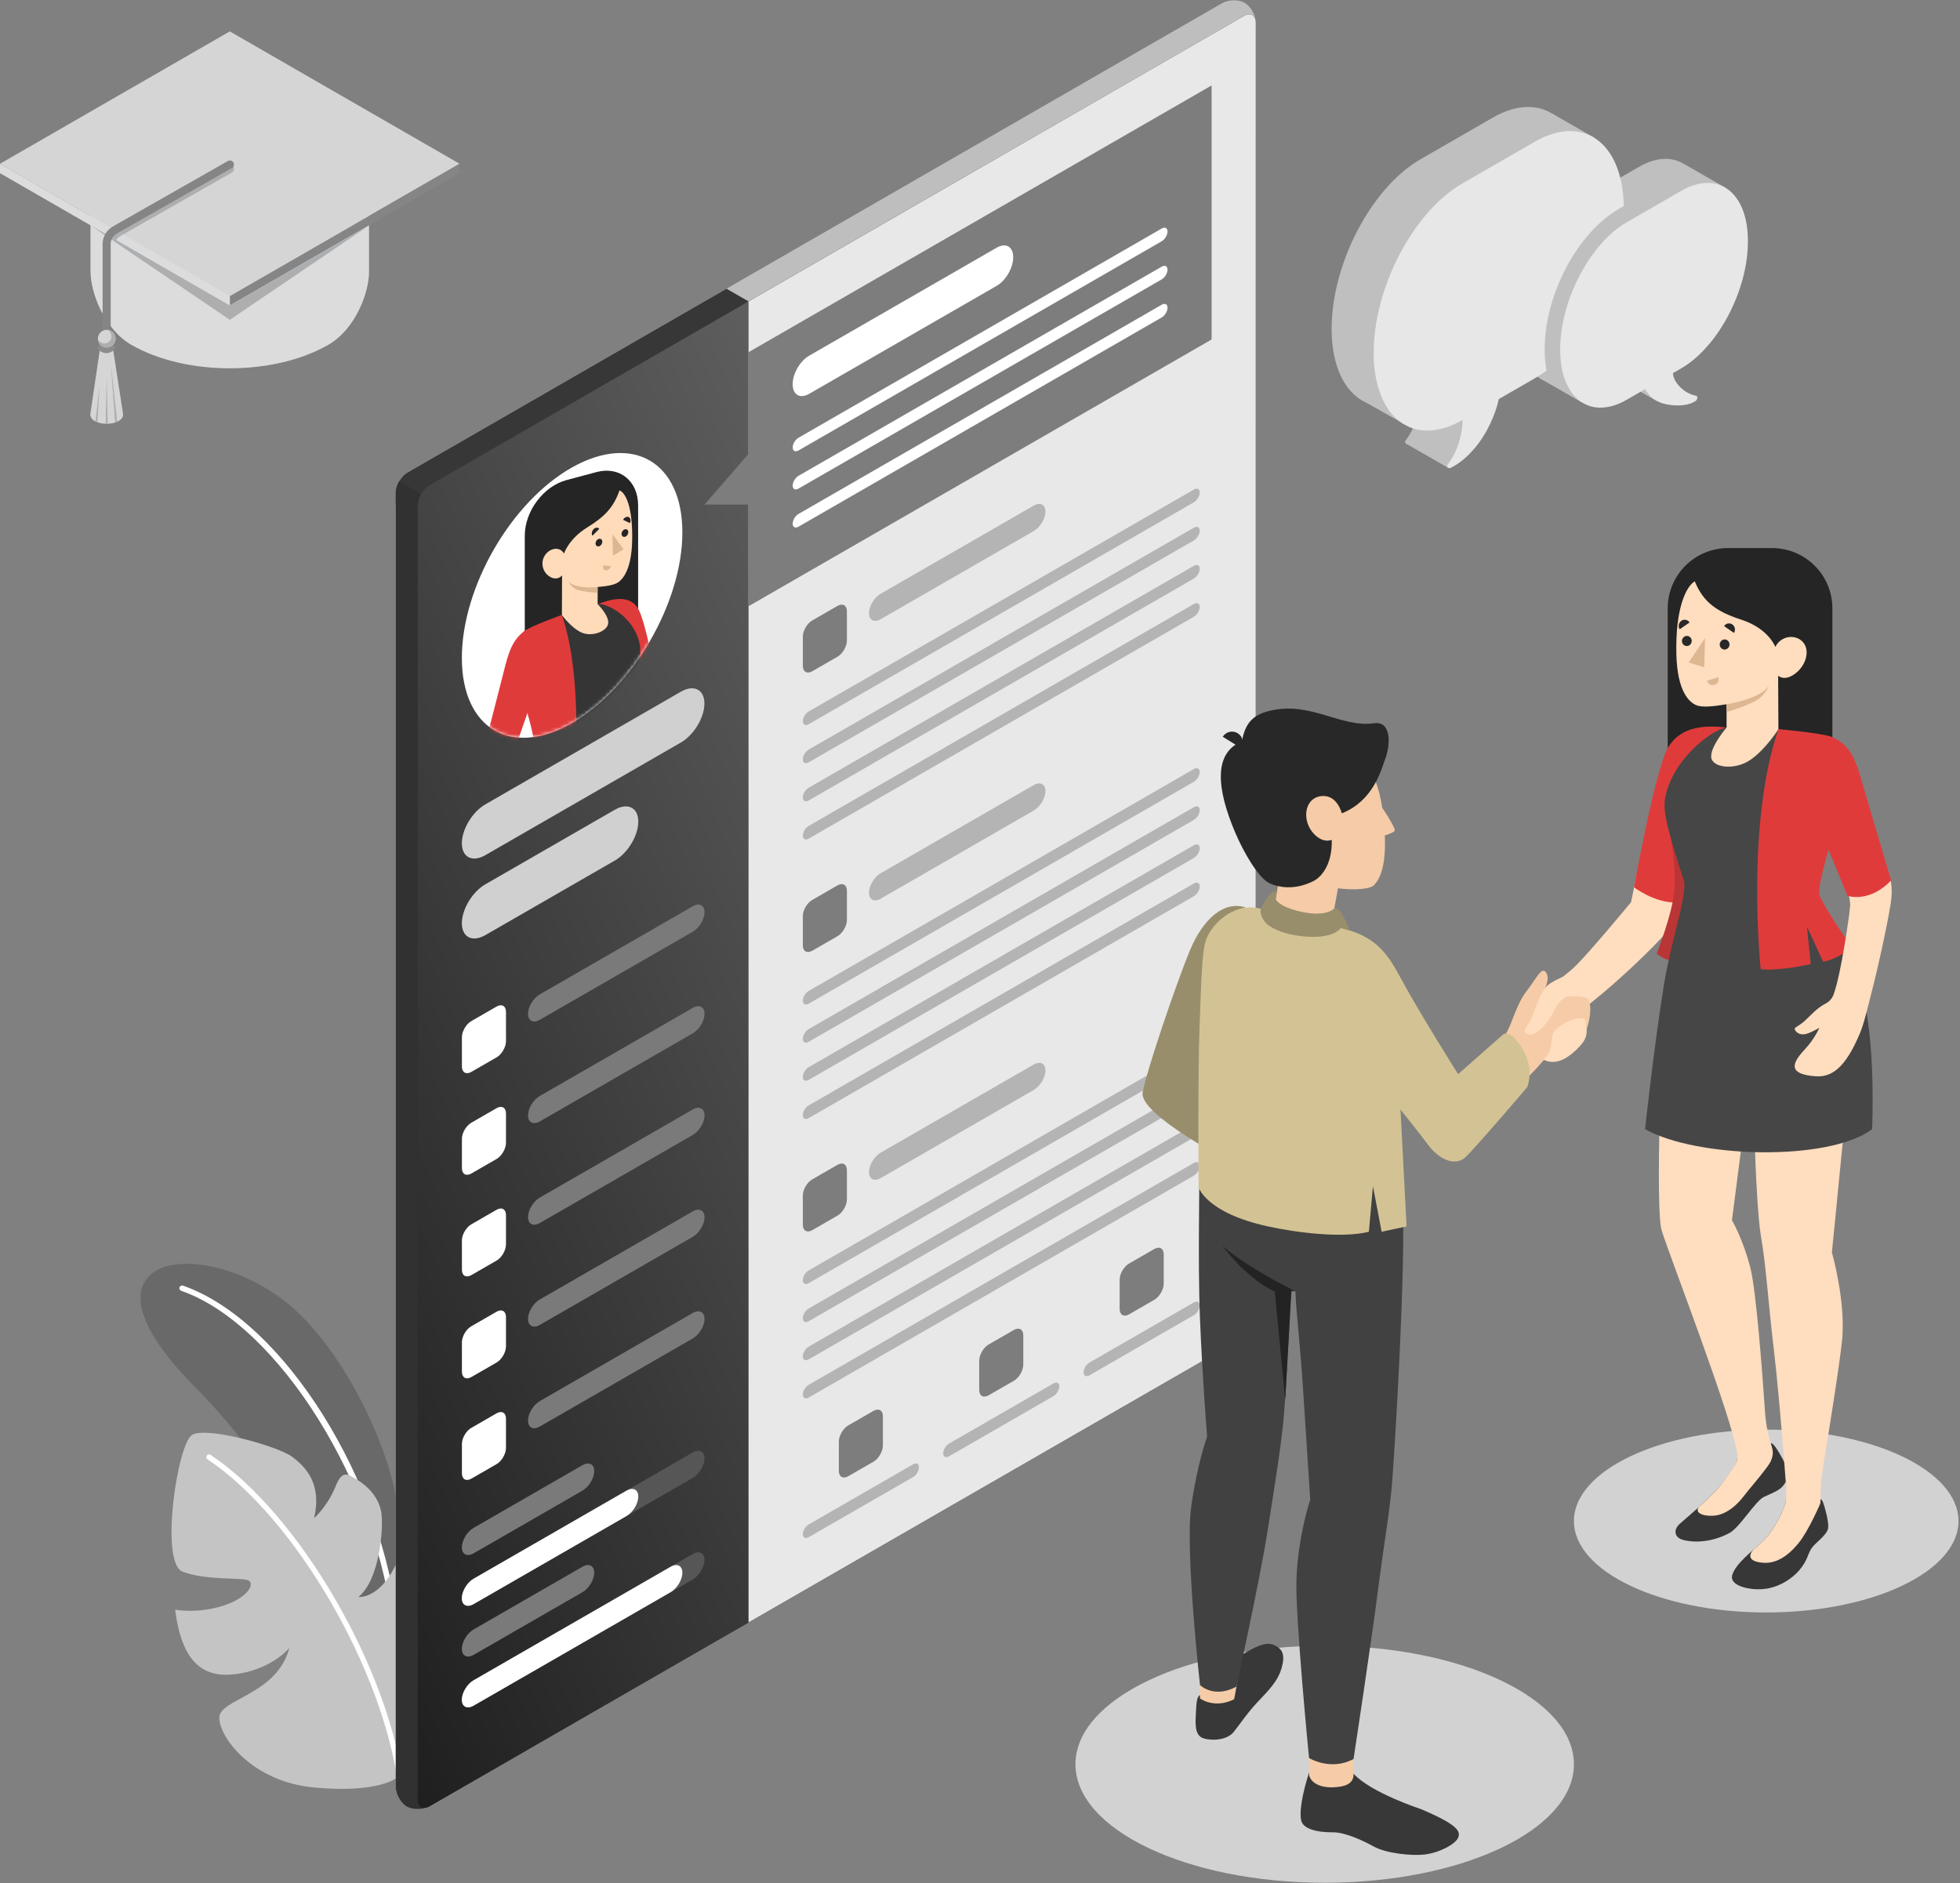 <svg width="562" height="540" viewBox="0 0 562 540" fill="none" xmlns="http://www.w3.org/2000/svg">
<rect x="0" y="0" width="562" height="540" fill="#808080" stroke="none"/>
<path d="M474.631 114.758L462.583 107.846L469.214 106.448L475.798 111.046L474.631 114.758Z" fill="#BFBFBF"/>
<path d="M453.555 52.91C453.539 34.225 442.114 25.621 428.073 33.713L407.308 45.672C393.252 53.764 381.827 75.571 381.827 94.256C381.827 95.017 381.843 95.778 381.889 96.493C381.889 96.912 381.936 97.269 381.952 97.657C381.967 98.03 382.014 98.387 382.061 98.745C382.107 99.164 382.154 99.583 382.216 99.987C382.543 102.364 383.119 104.507 383.851 106.448C384.178 107.225 384.52 107.955 384.894 108.654C385.065 109.027 385.267 109.384 385.485 109.695C385.547 109.803 385.625 109.912 385.688 110.021C386.046 110.611 386.435 111.186 386.886 111.667C387.135 111.947 387.369 112.242 387.633 112.506L388.427 113.282C388.723 113.5 388.987 113.764 389.268 113.981C389.548 114.199 389.844 114.416 390.155 114.587C390.466 114.758 390.778 114.944 391.089 115.115C392.256 115.768 393.548 116.171 394.902 116.404C395.011 116.404 395.12 116.42 395.214 116.466C395.572 116.498 395.899 116.544 396.257 116.544C396.63 116.591 397.004 116.575 397.393 116.575C398.343 116.591 399.339 116.482 400.366 116.249C400.942 116.125 401.518 116 402.094 115.814V115.845C403.775 115.348 405.503 114.587 407.308 113.546L428.073 101.587C429.443 100.795 430.829 99.863 432.152 98.822C432.136 98.574 432.105 98.341 432.089 98.123C432.074 97.688 432.043 97.378 432.043 97.114C431.996 96.493 431.98 95.856 431.98 95.203C431.98 79.112 441.569 60.428 453.555 52.91Z" fill="#BFBFBF"/>
<path d="M457.073 39.459C457.073 39.459 444.931 32.486 445.009 32.532C445.087 32.579 446.223 40.904 446.223 40.904L455.189 41.96L457.073 39.459Z" fill="#BFBFBF"/>
<path d="M401.331 120.877L390.17 114.572L396.879 111.683L401.331 120.877Z" fill="#BFBFBF"/>
<path d="M407.309 113.515C407.309 116.001 406.608 121.576 403.044 126.314C402.545 126.966 403.308 127.541 403.884 127.261C405.752 126.314 407.916 124.885 410.515 121.918C414.36 117.538 416.819 111.667 417.691 107.536L407.309 113.515Z" fill="#BFBFBF"/>
<path d="M403.184 127.23L415.247 134.157C415.247 134.157 422.018 128.457 422.018 116.917L408.927 116.016C408.927 116.016 408.616 123.533 403.184 127.23Z" fill="#BFBFBF"/>
<path d="M435.312 93.277C435.312 93.852 435.327 94.411 435.358 94.955C435.358 95.265 435.389 95.529 435.405 95.84C435.42 96.12 435.452 96.384 435.483 96.648C435.514 96.958 435.545 97.269 435.592 97.58C435.794 99.055 436.121 100.422 436.557 101.633C436.619 101.882 436.712 102.099 436.806 102.332C436.915 102.643 437.039 102.954 437.195 103.233C437.335 103.528 437.46 103.808 437.615 104.072C437.755 104.352 437.895 104.616 438.067 104.849C438.113 104.957 438.16 105.035 438.222 105.097C438.503 105.532 438.798 105.936 439.125 106.324C439.312 106.557 439.499 106.759 439.686 106.945L440.277 107.536C440.479 107.737 440.697 107.893 440.915 108.064C441.133 108.235 441.351 108.39 441.585 108.514C441.818 108.638 442.036 108.794 442.285 108.902C442.519 109.027 442.752 109.135 443.001 109.244C443.25 109.337 443.499 109.446 443.748 109.524C443.764 109.539 443.764 109.539 443.764 109.539C444.215 109.679 444.682 109.788 445.149 109.865C445.227 109.881 445.305 109.896 445.383 109.912C445.632 109.943 445.896 109.974 446.161 109.974C446.426 110.021 446.706 110.005 447.001 109.99C447.64 110.005 448.293 109.927 448.994 109.788C449.492 109.726 450.006 109.586 450.519 109.43C451.78 109.058 453.103 108.483 454.426 107.706L470.008 98.729C471.362 97.952 472.654 97.036 473.915 95.949V95.933C474.351 95.576 474.787 95.172 475.207 94.768C475.97 94.07 476.717 93.277 477.433 92.439C477.713 92.128 477.993 91.802 478.289 91.445C478.554 91.134 478.803 90.808 479.067 90.482C479.13 90.373 479.223 90.264 479.301 90.171C480.313 88.835 481.278 87.422 482.165 85.915C482.398 85.511 482.632 85.123 482.865 84.719C483.099 84.316 483.317 83.912 483.535 83.492C483.753 83.073 483.955 82.653 484.173 82.25L484.764 80.976C484.967 80.557 485.153 80.106 485.325 79.703C485.652 78.957 485.963 78.18 486.228 77.435C486.274 77.295 486.321 77.155 486.383 77.016C486.554 76.581 486.695 76.146 486.835 75.711C487.115 74.857 487.364 74.033 487.613 73.164C488.158 71.082 488.594 68.97 488.843 66.904C488.889 66.547 488.92 66.19 488.952 65.848C488.983 65.537 489.014 65.227 489.029 64.932C489.045 64.606 489.076 64.31 489.076 64C489.107 63.425 489.123 62.835 489.123 62.26C489.123 48.235 480.546 41.758 469.992 47.831L454.411 56.809C443.888 62.866 435.312 79.237 435.312 93.277Z" fill="#BFBFBF"/>
<path d="M494.711 53.811L482.741 46.946L478.227 50.114L492.189 58.548L494.711 53.811Z" fill="#BFBFBF"/>
<path d="M453.617 115.426L441.584 108.514L451.017 105.703L453.617 115.426Z" fill="#BFBFBF"/>
<path d="M467.657 100.111C467.657 102.596 470.77 105.982 474.319 106.619C474.818 106.712 474.677 107.769 474.117 108.126C472.249 109.322 469.743 109.57 467.159 109.275C463.003 108.825 460.917 106.992 459.688 104.693L467.657 100.111Z" fill="#ABD5FD"/>
<path d="M440.121 40.624L419.341 52.584C405.285 60.676 393.875 82.483 393.875 101.168C393.875 101.944 393.891 102.69 393.937 103.404C393.937 103.823 393.984 104.181 394 104.569C394.031 104.942 394.077 105.299 394.124 105.656C394.171 106.076 394.217 106.495 394.28 106.899C394.622 109.275 395.198 111.419 395.93 113.345C396.257 114.137 396.599 114.851 396.973 115.55C397.144 115.923 397.346 116.28 397.564 116.591C397.642 116.715 397.704 116.808 397.766 116.917C398.124 117.507 398.514 118.066 398.949 118.563C399.199 118.827 399.432 119.138 399.712 119.386L400.522 120.179C400.802 120.38 401.066 120.66 401.347 120.877C401.642 121.079 401.923 121.312 402.234 121.483C402.545 121.639 402.857 121.825 403.168 121.996C404.335 122.648 405.612 123.067 406.966 123.285C407.09 123.269 407.184 123.3 407.277 123.347C407.635 123.378 407.978 123.425 408.32 123.425C408.709 123.471 409.083 123.456 409.456 123.456C410.422 123.456 411.418 123.347 412.43 123.13C413.005 122.99 413.581 122.881 414.173 122.679V122.71C415.854 122.229 417.582 121.452 419.372 120.427C419.372 122.912 418.671 128.488 415.107 133.225C414.609 133.878 415.372 134.452 415.947 134.173C417.815 133.225 419.979 131.796 422.578 128.83C426.423 124.45 428.883 118.579 429.754 114.447L428.26 115.302L440.137 108.452C441.242 107.815 442.363 107.085 443.452 106.278C443.359 105.874 443.297 105.47 443.25 105.082C443.203 104.818 443.157 104.429 443.125 104.025C443.079 103.73 443.032 103.373 443.016 102.985L443.001 102.798C442.97 102.534 442.954 102.286 442.954 102.006C442.923 101.432 442.908 100.81 442.908 100.189C442.908 84.471 452.278 66.749 464.264 59.868L465.587 59.092C465.276 40.904 453.975 32.641 440.121 40.624Z" fill="#E7E7E7"/>
<path d="M482.071 54.727L466.49 63.705C455.936 69.778 447.359 86.148 447.359 100.174C447.359 100.748 447.375 101.307 447.406 101.851C447.406 102.162 447.437 102.426 447.453 102.736C447.468 103.016 447.499 103.28 447.531 103.544C447.562 103.855 447.593 104.165 447.64 104.476C447.842 105.951 448.169 107.318 448.605 108.53C448.667 108.778 448.76 108.996 448.854 109.229C448.963 109.539 449.087 109.85 449.243 110.129C449.383 110.425 449.507 110.704 449.663 110.968C449.803 111.248 449.943 111.512 450.115 111.745C450.161 111.854 450.208 111.931 450.27 111.993C450.55 112.428 450.846 112.832 451.173 113.22C451.36 113.453 451.547 113.655 451.733 113.842L452.325 114.432C452.527 114.634 452.745 114.789 452.963 114.96C453.181 115.131 453.399 115.286 453.632 115.41C453.866 115.535 454.084 115.69 454.333 115.799C454.566 115.923 454.8 116.032 455.049 116.14C455.298 116.234 455.547 116.342 455.796 116.42C455.812 116.435 455.812 116.435 455.812 116.435C456.263 116.575 456.73 116.684 457.197 116.762C457.275 116.777 457.353 116.793 457.43 116.808C457.68 116.839 457.944 116.87 458.209 116.87C458.473 116.917 458.754 116.901 459.065 116.886C459.703 116.901 460.357 116.824 461.057 116.684C461.555 116.622 462.069 116.482 462.583 116.327C463.844 115.954 465.167 115.379 466.49 114.603L471.736 111.574C472.965 113.873 475.051 115.705 479.207 116.156C481.791 116.435 484.297 116.202 486.165 115.006C486.741 114.649 486.866 113.578 486.367 113.5C482.803 112.863 479.705 109.477 479.705 106.992L482.071 105.625C483.425 104.849 484.717 103.917 485.978 102.845V102.83C486.414 102.472 486.85 102.068 487.27 101.665C488.033 100.966 488.78 100.174 489.496 99.335C489.776 99.024 490.057 98.698 490.352 98.341C490.617 98.03 490.866 97.704 491.131 97.378C491.193 97.269 491.286 97.16 491.364 97.067C492.376 95.731 493.341 94.318 494.228 92.811C494.462 92.408 494.695 92.019 494.929 91.615C495.162 91.212 495.38 90.808 495.598 90.388C495.816 89.969 496.018 89.55 496.236 89.146L496.828 87.872C497.03 87.453 497.217 87.003 497.388 86.599C497.715 85.853 498.026 85.077 498.291 84.331C498.338 84.191 498.384 84.052 498.447 83.912C498.618 83.477 498.758 83.042 498.898 82.607C499.178 81.753 499.427 80.93 499.676 80.06C500.221 77.979 500.657 75.866 500.906 73.8C500.953 73.443 500.984 73.086 501.015 72.744C501.046 72.434 501.077 72.123 501.093 71.828C501.108 71.502 501.139 71.207 501.139 70.896C501.171 70.321 501.186 69.731 501.186 69.156C501.202 55.131 492.609 48.654 482.071 54.727Z" fill="#E7E7E7"/>
<path d="M25.948 77.946V47.162H25.964C25.87 41.198 29.762 35.233 37.654 30.683C53.251 21.705 78.53 21.705 94.127 30.683C102.019 35.233 105.91 41.198 105.817 47.162V77.822C105.879 83.755 101.988 94.363 94.127 98.883C78.53 107.86 53.251 107.86 37.654 98.883C29.871 94.394 25.979 83.864 25.964 77.993V77.977C25.948 77.977 25.948 77.962 25.948 77.946Z" fill="#DCDCDC"/>
<path d="M65.89 9L131.781 46.96L65.89 84.92L0 46.96L65.89 9Z" fill="#D5D5D5"/>
<path d="M32.906 65.924L65.361 47.441C65.921 47.131 66.622 47.317 66.949 47.876C67.26 48.435 67.073 49.134 66.513 49.461L35.241 67.26L32.906 65.924Z" fill="#ABD5FD"/>
<path d="M131.781 46.96V49.662L65.89 87.622V84.92L131.781 46.96Z" fill="#858585"/>
<path d="M0 46.96V49.662L65.89 87.622V84.92L0 46.96Z" fill="#DCDCDC"/>
<path d="M31.272 67.695L33.28 68.86C33.576 68.378 33.996 67.959 34.51 67.664L35.21 67.26L32.922 65.94C32.253 66.406 31.692 66.996 31.272 67.695Z" fill="#ABD5FD"/>
<path d="M32.906 65.924L65.361 47.441C65.921 47.131 66.622 47.317 66.949 47.876C67.26 48.435 67.073 49.134 66.513 49.461L35.241 67.26L32.906 65.924Z" fill="#AEAEAE"/>
<path d="M31.272 67.695L33.28 68.86C33.576 68.378 33.996 67.959 34.51 67.664L35.21 67.26L32.922 65.94C32.253 66.406 31.692 66.996 31.272 67.695Z" fill="#AEAEAE"/>
<path d="M105.895 64.588L65.891 91.692L25.995 64.635L65.891 87.622L105.895 64.588Z" fill="#ABD5FD"/>
<path d="M105.895 64.588L65.891 91.692L25.995 64.635L65.891 87.622L105.895 64.588Z" fill="#AEAEAE"/>
<path d="M28.719 99.659C29.482 100.234 31.459 100.265 32.346 99.659L35.303 118.81C35.303 122.429 25.886 122.429 25.886 118.81L28.719 99.659Z" fill="#D5D5D5"/>
<path d="M28.548 110.578L27.956 121.093C27.754 121.016 27.567 120.938 27.38 120.845L28.548 110.578Z" fill="#AEAEAE"/>
<path d="M33 121.171L31.754 104.102L33.607 120.938C33.42 121.031 33.218 121.109 33 121.171Z" fill="#AEAEAE"/>
<path d="M30.883 121.513C30.68 121.513 30.493 121.513 30.291 121.513L30.587 107.953L30.883 121.513Z" fill="#AEAEAE"/>
<path d="M30.493 101.259C31.132 101.259 31.785 101.042 32.408 100.607C32.937 100.25 33.062 99.52 32.704 98.992C32.346 98.463 31.614 98.339 31.085 98.697C30.587 99.038 30.307 98.976 29.98 98.728C29.466 98.339 28.734 98.448 28.361 98.96C27.972 99.473 28.081 100.203 28.594 100.576C29.201 101.026 29.84 101.259 30.493 101.259Z" fill="#8B8B8B"/>
<path d="M30.587 98.277C31.225 98.277 31.739 97.764 31.739 97.128V69.978C31.739 68.736 32.408 67.586 33.482 66.98L66.497 48.187C67.058 47.876 67.245 47.162 66.933 46.603C66.622 46.044 65.906 45.857 65.346 46.168L32.33 64.961C30.525 65.986 29.419 67.912 29.419 69.978V97.128C29.435 97.749 29.949 98.277 30.587 98.277Z" fill="#858585"/>
<path d="M33.14 97.112C33.14 95.714 32.003 94.581 30.602 94.581C29.201 94.581 28.065 95.714 28.065 97.112C28.065 98.51 29.201 99.644 30.602 99.644C31.988 99.659 33.14 98.51 33.14 97.112Z" fill="#D5D5D5"/>
<path d="M28.065 97.252C28.205 97.858 29.466 99.023 30.898 98.215C32.439 97.361 32.143 95.404 30.945 94.612C32.175 94.782 33.14 95.839 33.14 97.112C33.14 98.51 32.003 99.644 30.602 99.644C29.233 99.659 28.143 98.588 28.065 97.252Z" fill="#AEAEAE"/>
<path d="M113.471 428.827C110.296 412.426 98.964 389.05 85.064 376.035C71.692 363.516 51.846 359.152 43.939 364.914C36.031 370.676 41.215 383.179 56.562 398.401C73.872 415.563 107.152 463.184 113.471 490.178V428.827Z" fill="#696969"/>
<path d="M113.471 468.294C113.082 468.294 112.74 467.999 112.693 467.595C108.77 426.265 79.818 379.825 51.955 370.148C51.55 370.008 51.332 369.558 51.472 369.154C51.612 368.75 52.064 368.533 52.469 368.673C81.328 378.691 110.202 424.836 114.25 467.44C114.296 467.859 113.969 468.247 113.549 468.278C113.518 468.278 113.487 468.294 113.471 468.294Z" fill="white"/>
<path d="M113.471 509.981C113.471 509.981 108.086 514.268 90.107 512.591C72.128 510.913 62.882 498.099 62.882 492.601C62.882 487.103 79.382 486.171 82.978 472.534C82.978 472.534 78.573 478.063 69.202 479.818C59.831 481.574 52.36 478.591 50.227 461.6C50.227 461.6 56.562 462.827 63.956 460.466C71.35 458.089 73.109 454.051 71.179 453.181C69.249 452.312 58.96 453.259 52.344 450.681C45.744 448.102 50.865 413.886 55.115 411.447C59.364 408.993 79.911 414.756 83.896 417.831C87.445 420.565 92.426 425.302 90.06 435.32C90.06 435.32 93.781 432.198 96.24 426.187C98.17 421.465 99.571 422.615 102.497 424.385C105.424 426.156 108.63 429.371 109.331 433.72C110.031 438.069 108.895 453.073 102.762 457.95C102.762 457.95 108.646 458.695 113.456 448.786C113.456 448.786 122.842 452.545 124.912 458.649C126.983 464.753 129.442 494.527 113.471 509.981Z" fill="#C4C4C4"/>
<path d="M115.043 513.383C114.654 513.383 114.327 513.088 114.265 512.699C110.156 479.135 84.581 435.118 59.504 418.483C59.146 418.25 59.053 417.769 59.286 417.412C59.52 417.054 60.003 416.961 60.361 417.194C85.749 434.046 111.65 478.591 115.791 512.529C115.837 512.948 115.542 513.336 115.106 513.398C115.106 513.383 115.075 513.383 115.043 513.383Z" fill="white"/>
<path d="M116.631 518.074C114.888 517.064 113.471 514.517 113.471 512.373V141.302C113.471 139.159 114.981 136.549 116.849 135.478L350.368 0.941C352.236 -0.131 355.147 -0.193 356.906 0.816C358.649 1.826 360.066 4.373 360.066 6.517V377.573C360.066 379.716 358.556 382.325 356.688 383.397L123.153 517.934C121.301 519.021 118.375 519.068 116.631 518.074Z" fill="#BEBEBE"/>
<path d="M119.791 148.353L214.634 86.428L208.314 82.793L116.849 135.493C114.981 136.565 113.471 139.174 113.471 141.317V144.719L119.791 148.353Z" fill="#373737"/>
<path d="M151.405 159.272L114.452 137.994C113.845 139.05 113.471 140.23 113.471 141.302V512.358C113.471 514.501 114.888 517.049 116.631 518.058C118.375 519.068 121.301 519.006 123.169 517.934L151.405 501.656V159.272Z" fill="#313131"/>
<path d="M123.169 517.949L356.704 383.413C358.572 382.341 360.082 379.731 360.082 377.588V6.532C360.082 4.389 358.572 3.519 356.704 4.591L123.153 139.112C121.286 140.184 119.776 142.793 119.776 144.936V515.992C119.791 518.151 121.301 519.021 123.169 517.949Z" fill="#282828"/>
<path d="M123.169 517.949L356.704 383.413C358.572 382.341 360.082 379.731 360.082 377.588V6.532C360.082 4.389 358.572 3.519 356.704 4.591L123.153 139.112C121.286 140.184 119.776 142.793 119.776 144.936V515.992C119.791 518.151 121.301 519.021 123.169 517.949Z" fill="url(#paint0_linear)"/>
<path d="M164.045 134.026C146.58 143.857 132.431 168.32 132.431 188.667C132.431 209.014 146.58 217.354 164.045 207.305C181.51 197.24 195.659 172.778 195.659 152.664C195.659 132.55 181.51 124.21 164.045 134.026Z" fill="white"/>
<mask id="mask0" mask-type="alpha" maskUnits="userSpaceOnUse" x="132" y="129" width="64" height="83">
<path d="M164.045 134.026C146.58 143.857 132.431 168.32 132.431 188.667C132.431 209.014 146.58 217.354 164.045 207.305C181.51 197.24 195.659 172.778 195.659 152.664C195.659 132.55 181.51 124.21 164.045 134.026Z" fill="#F5F5F5"/>
</mask>
<g mask="url(#mask0)">
<path d="M179.361 192.743L154.067 199.515C152.074 200.043 150.471 198.754 150.471 196.626V153.634C150.471 146.583 155.81 139.454 162.395 137.683L171.049 135.369C177.634 133.614 182.973 137.885 182.973 144.936V187.929C182.973 190.056 181.354 192.215 179.361 192.743Z" fill="#252525"/>
<path d="M180.592 203.864L177.883 192.138C177.883 192.138 177.914 176.311 175.611 174.851C173.322 173.391 172.7 173.111 172.7 173.111C175.595 172.117 181.697 171.356 183.627 176.917C185.448 182.166 188.172 195.104 189.464 201.488L180.592 203.864Z" fill="#F28F8F"/>
<path d="M180.374 203.926L171.361 173.251C175.362 171.698 180.483 170.409 182.973 174.525C185.215 178.221 188.795 197.574 189.495 201.488L180.374 203.926Z" fill="#E03B3B"/>
<path d="M181.588 203.6L172.715 205.977C173.307 202.855 174.194 200.137 175.19 198.77C178.49 194.312 182.46 193.303 182.46 193.303C182.46 193.303 181.432 198.459 181.588 203.6Z" fill="#2343BA"/>
<path d="M179.673 204.113L154.846 210.745L152.09 202.264C152.09 202.264 159.36 185.288 150.378 180.939C151.53 180.085 161.088 176.342 161.088 176.342L171.377 173.266C173.338 172.738 181.261 176.249 183.269 184.03C183.985 186.795 183.736 189.249 179.704 203.569C179.704 203.74 179.689 203.926 179.673 204.113Z" fill="#353535"/>
<path d="M177.634 140.634C179.346 141.255 181.479 145.309 181.261 155.048C181.09 163.295 178.599 165.998 177.354 166.914C176.109 167.83 173.696 168.125 171.361 168.327V173.251C171.361 173.251 174.599 176.404 174.396 178.718C174.194 181.032 169.727 182.756 166.691 181.359C163.671 179.961 161.119 176.342 161.119 176.342L161.165 165.004C161.165 165.004 159.78 166.805 157.445 165.236C155.515 163.947 154.861 161.089 156.371 159.055C157.881 157.02 160.652 156.725 161.71 158.76C161.71 158.76 163.018 154.551 168.403 151.227C173.276 148.229 175.922 145.558 177.634 140.634Z" fill="#FFDBBA"/>
<path d="M172.7 155.281C172.731 155.871 172.326 156.477 171.781 156.647C171.252 156.818 170.801 156.477 170.77 155.902C170.738 155.312 171.143 154.706 171.688 154.535C172.217 154.364 172.669 154.69 172.7 155.281Z" fill="#252525"/>
<path d="M172.949 162.161L175.19 162.332C175.003 163.062 174.349 163.621 173.727 163.575C173.12 163.528 172.762 162.907 172.949 162.161Z" fill="#DDB692"/>
<path d="M180.607 150L178.661 149.068C179.019 148.369 179.751 148.027 180.28 148.276C180.809 148.54 180.965 149.301 180.607 150Z" fill="#252525"/>
<path d="M169.882 153.634L171.828 151.662C171.47 151.165 170.738 151.196 170.209 151.739C169.68 152.283 169.524 153.122 169.882 153.634Z" fill="#252525"/>
<path d="M180.156 152.547C180.187 153.137 179.782 153.743 179.237 153.914C178.708 154.085 178.257 153.743 178.226 153.168C178.194 152.578 178.599 151.972 179.144 151.801C179.673 151.615 180.125 151.957 180.156 152.547Z" fill="#252525"/>
<path d="M175.595 153.168L175.751 159.334L178.817 157.502L175.595 153.168Z" fill="#DDB692"/>
<path d="M171.346 168.327C168.886 168.638 163.796 168.436 163.018 166.51C163.018 166.51 163.282 167.784 164.792 168.778C166.302 169.756 171.346 169.974 171.346 169.974V168.327Z" fill="#DDB692"/>
<path d="M154.924 210.729L153.881 207.033L156.62 210.279L154.924 210.729Z" fill="#FFC000"/>
<path d="M152.884 211.273C152.308 207.825 150.394 201.286 148.323 195.648C145.708 188.488 148.635 182.306 150.378 180.939C152.137 179.572 161.087 176.342 161.087 176.342C164.325 185.552 165.212 197.853 165.29 207.949L153 212L152.884 211.273Z" fill="#E03B3B"/>
<path d="M148.464 212.453L139.575 214.83C139.124 214.504 138.875 214.255 138.875 214.255C138.875 214.255 143.078 198.071 144.416 192.697C145.755 187.323 146.782 183.626 150.394 180.939C156.885 185.148 153.88 196.844 153.88 196.844L148.464 212.453Z" fill="#E03B3B"/>
</g>
<path d="M139.171 230.657L195.239 198.35C198.959 196.207 201.979 197.729 201.979 201.752C201.979 205.775 198.959 210.776 195.239 212.919L139.171 245.226C135.45 247.369 132.431 245.847 132.431 241.824C132.431 237.801 135.45 232.8 139.171 230.657Z" fill="#D0D0D0"/>
<path d="M139.171 253.582L176.28 232.21C180 230.066 183.02 231.589 183.02 235.611C183.02 239.634 180 244.635 176.28 246.779L139.171 268.151C135.45 270.294 132.431 268.772 132.431 264.749C132.431 260.726 135.45 255.725 139.171 253.582Z" fill="#D0D0D0"/>
<path d="M135.139 292.815L142.393 288.637C143.887 287.783 145.086 288.482 145.086 290.19V298.546C145.086 300.255 143.872 302.352 142.393 303.206L135.139 307.384C133.645 308.238 132.446 307.539 132.446 305.831V297.475C132.431 295.766 133.645 293.669 135.139 292.815Z" fill="white"/>
<path d="M154.783 285.142L198.632 259.888C200.5 258.816 202.01 259.577 202.01 261.596C202.01 263.615 200.5 266.1 198.632 267.188L154.783 292.442C152.915 293.514 151.406 292.753 151.406 290.734C151.406 288.715 152.915 286.214 154.783 285.142Z" fill="#7A7A7A"/>
<path d="M135.139 321.953L142.393 317.775C143.887 316.921 145.086 317.62 145.086 319.328V327.684C145.086 329.393 143.872 331.489 142.393 332.344L135.139 336.522C133.645 337.376 132.446 336.677 132.446 334.969V326.612C132.431 324.904 133.645 322.823 135.139 321.953Z" fill="white"/>
<path d="M154.783 314.28L198.632 289.025C200.5 287.954 202.01 288.715 202.01 290.734C202.01 292.753 200.5 295.238 198.632 296.325L154.783 321.58C152.915 322.652 151.406 321.891 151.406 319.872C151.406 317.853 152.915 315.352 154.783 314.28Z" fill="#7A7A7A"/>
<path d="M135.139 351.091L142.393 346.913C143.887 346.058 145.086 346.757 145.086 348.466V356.822C145.086 358.53 143.872 360.627 142.393 361.481L135.139 365.66C133.645 366.514 132.446 365.815 132.446 364.106V355.75C132.431 354.042 133.645 351.96 135.139 351.091Z" fill="white"/>
<path d="M154.783 343.418L198.632 318.163C200.5 317.091 202.01 317.853 202.01 319.872C202.01 321.891 200.5 324.376 198.632 325.463L154.783 350.718C152.915 351.79 151.406 351.029 151.406 349.009C151.406 346.99 152.915 344.49 154.783 343.418Z" fill="#7A7A7A"/>
<path d="M135.139 380.322L142.393 376.144C143.887 375.289 145.086 375.988 145.086 377.697V386.053C145.086 387.762 143.872 389.858 142.393 390.713L135.139 394.891C133.645 395.745 132.446 395.046 132.446 393.337V384.981C132.431 383.257 133.645 381.176 135.139 380.322Z" fill="white"/>
<path d="M154.783 372.633L198.632 347.379C200.5 346.307 202.01 347.068 202.01 349.087C202.01 351.106 200.5 353.591 198.632 354.679L154.783 379.933C152.915 381.005 151.406 380.244 151.406 378.225C151.406 376.206 152.915 373.705 154.783 372.633Z" fill="#7A7A7A"/>
<path d="M135.139 409.459L142.393 405.281C143.887 404.427 145.086 405.126 145.086 406.835V415.191C145.086 416.899 143.872 418.996 142.393 419.85L135.139 424.028C133.645 424.883 132.446 424.184 132.446 422.475V414.119C132.431 412.395 133.645 410.314 135.139 409.459Z" fill="white"/>
<path d="M154.783 401.771L198.632 376.516C200.5 375.445 202.01 376.206 202.01 378.225C202.01 380.244 200.5 382.729 198.632 383.816L154.783 409.071C152.915 410.143 151.406 409.382 151.406 407.363C151.406 405.343 152.915 402.843 154.783 401.771Z" fill="#7A7A7A"/>
<path d="M135.808 438.131L167.002 420.161C168.87 419.089 170.38 419.85 170.38 421.869C170.38 423.888 168.87 426.374 167.002 427.461L135.808 445.431C133.941 446.503 132.431 445.742 132.431 443.723C132.431 441.704 133.941 439.203 135.808 438.131Z" fill="#7A7A7A"/>
<path d="M135.808 452.7L198.617 416.511C200.485 415.439 201.995 416.2 201.995 418.219C201.995 420.238 200.485 422.724 198.617 423.811L135.808 460C133.941 461.072 132.431 460.311 132.431 458.292C132.431 456.272 133.941 453.772 135.808 452.7Z" fill="#565656"/>
<path d="M135.808 452.7L179.657 427.445C181.525 426.374 183.02 427.135 183.02 429.154C183.02 431.173 181.51 433.674 179.642 434.745L135.793 460C133.925 461.072 132.415 460.311 132.415 458.292C132.431 456.272 133.94 453.772 135.808 452.7Z" fill="white"/>
<path d="M135.808 467.253L167.002 449.283C168.87 448.211 170.38 448.972 170.38 450.992C170.38 453.011 168.87 455.496 167.002 456.583L135.808 474.553C133.941 475.625 132.431 474.864 132.431 472.845C132.431 470.826 133.941 468.325 135.808 467.253Z" fill="#7A7A7A"/>
<path d="M135.808 481.822L198.617 445.633C200.485 444.561 201.995 445.323 201.995 447.342C201.995 449.361 200.485 451.846 198.617 452.933L135.808 489.122C133.941 490.194 132.431 489.433 132.431 487.414C132.431 485.395 133.941 482.894 135.808 481.822Z" fill="#565656"/>
<path d="M135.808 481.822L192.297 449.283C194.165 448.211 195.659 448.972 195.659 450.992C195.659 453.011 194.149 455.511 192.281 456.583L135.793 489.122C133.925 490.194 132.415 489.433 132.415 487.414C132.431 485.395 133.94 482.894 135.808 481.822Z" fill="white"/>
<path d="M356.688 4.591L214.634 86.428V465.25L356.688 383.413C358.556 382.341 360.05 379.731 360.05 377.588V6.532C360.066 4.389 358.556 3.519 356.688 4.591Z" fill="#E8E8E8"/>
<path d="M214.634 100.997V130.135L201.995 144.703H214.634V173.841L347.411 97.347V24.502L214.634 100.997Z" fill="#7D7D7D"/>
<path d="M232.006 102.006L285.801 71.02C288.401 69.514 290.518 70.741 290.518 73.738V73.8C290.518 76.798 288.401 80.448 285.801 81.955L232.006 112.941C229.406 114.447 227.289 113.22 227.289 110.223V110.161C227.274 107.163 229.391 103.513 232.006 102.006Z" fill="white"/>
<path d="M228.97 125.522L333.09 65.537C334.024 64.994 334.771 65.382 334.771 66.392C334.771 67.401 334.024 68.644 333.09 69.188L228.97 129.172C228.036 129.715 227.289 129.327 227.289 128.317C227.289 127.308 228.036 126.05 228.97 125.522Z" fill="white"/>
<path d="M228.97 136.44L333.09 76.472C334.024 75.928 334.771 76.317 334.771 77.326C334.771 78.336 334.024 79.578 333.09 80.122L228.97 140.106C228.036 140.65 227.289 140.261 227.289 139.252C227.289 138.242 228.036 136.984 228.97 136.44Z" fill="white"/>
<path d="M228.97 147.375L333.09 87.391C334.024 86.847 334.771 87.236 334.771 88.245C334.771 89.255 334.024 90.497 333.09 91.041L228.97 151.025C228.036 151.569 227.289 151.18 227.289 150.171C227.289 149.161 228.036 147.919 228.97 147.375Z" fill="white"/>
<path d="M232.893 177.926L240.146 173.748C241.641 172.894 242.839 173.593 242.839 175.301V183.657C242.839 185.366 241.625 187.463 240.146 188.317L232.893 192.495C231.398 193.349 230.2 192.65 230.2 190.942V182.586C230.184 180.877 231.398 178.796 232.893 177.926Z" fill="#7D7D7D"/>
<path d="M252.537 170.253L296.386 144.999C298.254 143.927 299.764 144.688 299.764 146.707C299.764 148.726 298.254 151.211 296.386 152.298L252.537 177.553C250.669 178.625 249.175 177.864 249.175 175.845C249.159 173.826 250.669 171.325 252.537 170.253Z" fill="#B4B4B4"/>
<path d="M231.881 204.02L342.321 140.386C343.255 139.842 344.002 140.23 344.002 141.24C344.002 142.249 343.255 143.492 342.321 144.036L231.881 207.67C230.947 208.213 230.2 207.825 230.2 206.815C230.2 205.806 230.947 204.563 231.881 204.02Z" fill="#B4B4B4"/>
<path d="M231.881 214.954L342.321 151.32C343.255 150.776 344.002 151.165 344.002 152.174C344.002 153.184 343.255 154.426 342.321 154.97L231.881 218.604C230.947 219.148 230.2 218.759 230.2 217.75C230.184 216.74 230.947 215.482 231.881 214.954Z" fill="#B4B4B4"/>
<path d="M231.881 225.888L342.321 162.254C343.255 161.711 344.002 162.099 344.002 163.109C344.002 164.118 343.255 165.361 342.321 165.904L231.881 229.538C230.947 230.082 230.2 229.694 230.2 228.684C230.184 227.675 230.947 226.417 231.881 225.888Z" fill="#B4B4B4"/>
<path d="M231.881 236.838L342.321 173.204C343.255 172.661 344.002 173.049 344.002 174.059C344.002 175.068 343.255 176.311 342.321 176.854L231.881 240.488C230.947 241.032 230.2 240.644 230.2 239.634C230.184 238.625 230.947 237.382 231.881 236.838Z" fill="#B4B4B4"/>
<path d="M232.893 258.07L240.146 253.892C241.641 253.038 242.839 253.737 242.839 255.446V263.802C242.839 265.51 241.625 267.607 240.146 268.461L232.893 272.639C231.398 273.494 230.2 272.795 230.2 271.086V262.73C230.184 261.006 231.398 258.925 232.893 258.07Z" fill="#7D7D7D"/>
<path d="M252.537 250.398L296.386 225.143C298.254 224.071 299.764 224.832 299.764 226.851C299.764 228.871 298.254 231.356 296.386 232.443L252.537 257.698C250.669 258.769 249.175 258.008 249.175 255.989C249.159 253.97 250.669 251.469 252.537 250.398Z" fill="#B4B4B4"/>
<path d="M231.881 284.164L342.321 220.53C343.255 219.986 344.002 220.375 344.002 221.384C344.002 222.394 343.255 223.636 342.321 224.18L231.881 287.814C230.947 288.358 230.2 287.969 230.2 286.96C230.2 285.95 230.947 284.708 231.881 284.164Z" fill="#B4B4B4"/>
<path d="M231.881 295.098L342.321 231.464C343.255 230.921 344.002 231.309 344.002 232.319C344.002 233.328 343.255 234.571 342.321 235.114L231.881 298.748C230.947 299.292 230.2 298.904 230.2 297.894C230.2 296.885 230.947 295.626 231.881 295.098Z" fill="#B4B4B4"/>
<path d="M231.881 306.017L342.321 242.383C343.255 241.84 344.002 242.228 344.002 243.238C344.002 244.247 343.255 245.49 342.321 246.033L231.881 309.667C230.947 310.211 230.2 309.823 230.2 308.813C230.2 307.804 230.947 306.561 231.881 306.017Z" fill="#B4B4B4"/>
<path d="M231.881 316.983L342.321 253.349C343.255 252.805 344.002 253.193 344.002 254.203C344.002 255.213 343.255 256.455 342.321 256.999L231.881 320.633C230.947 321.176 230.2 320.788 230.2 319.778C230.184 318.769 230.947 317.511 231.881 316.983Z" fill="#B4B4B4"/>
<path d="M232.893 338.199L240.146 334.021C241.641 333.167 242.839 333.866 242.839 335.574V343.93C242.839 345.639 241.625 347.736 240.146 348.59L232.893 352.768C231.398 353.622 230.2 352.923 230.2 351.215V342.859C230.184 341.15 231.398 339.069 232.893 338.199Z" fill="#7D7D7D"/>
<path d="M252.537 330.526L296.386 305.272C298.254 304.2 299.764 304.961 299.764 306.98C299.764 308.999 298.254 311.484 296.386 312.572L252.537 337.826C250.669 338.898 249.175 338.137 249.175 336.118C249.175 334.099 250.669 331.598 252.537 330.526Z" fill="#B4B4B4"/>
<path d="M231.881 364.308L342.321 300.674C343.255 300.131 344.002 300.519 344.002 301.529C344.002 302.538 343.255 303.781 342.321 304.324L231.881 367.958C230.947 368.502 230.2 368.114 230.2 367.104C230.2 366.095 230.947 364.836 231.881 364.308Z" fill="#B4B4B4"/>
<path d="M231.881 375.227L342.321 311.593C343.255 311.05 344.002 311.438 344.002 312.447C344.002 313.457 343.255 314.7 342.321 315.243L231.881 378.877C230.947 379.421 230.2 379.032 230.2 378.023C230.2 377.013 230.947 375.771 231.881 375.227Z" fill="#B4B4B4"/>
<path d="M231.881 386.162L342.321 322.528C343.255 321.984 344.002 322.372 344.002 323.382C344.002 324.391 343.255 325.634 342.321 326.178L231.881 389.812C230.947 390.355 230.2 389.967 230.2 388.957C230.2 387.948 230.947 386.69 231.881 386.162Z" fill="#B4B4B4"/>
<path d="M231.881 397.111L342.321 333.477C343.255 332.934 344.002 333.322 344.002 334.332C344.002 335.341 343.255 336.584 342.321 337.127L231.881 400.761C230.947 401.305 230.2 400.917 230.2 399.907C230.184 398.898 230.947 397.655 231.881 397.111Z" fill="#B4B4B4"/>
<path d="M243.213 408.76L250.467 404.582C251.961 403.728 253.16 404.427 253.16 406.136V414.492C253.16 416.2 251.945 418.297 250.467 419.151L243.213 423.329C241.719 424.184 240.52 423.485 240.52 421.776V413.42C240.52 411.711 241.734 409.615 243.213 408.76Z" fill="#7D7D7D"/>
<path d="M231.881 437.153L261.814 419.912C262.748 419.369 263.495 419.757 263.495 420.767C263.495 421.776 262.748 423.019 261.814 423.562L231.881 440.803C230.947 441.346 230.2 440.958 230.2 439.948C230.184 438.939 230.947 437.681 231.881 437.153Z" fill="#B4B4B4"/>
<path d="M283.466 385.556L290.72 381.378C292.214 380.524 293.413 381.222 293.413 382.931V391.287C293.413 392.996 292.199 395.092 290.72 395.947L283.466 400.125C281.972 400.979 280.773 400.28 280.773 398.571V390.215C280.773 388.491 281.988 386.41 283.466 385.556Z" fill="#7D7D7D"/>
<path d="M272.134 413.948L302.067 396.708C303.001 396.164 303.749 396.552 303.749 397.562C303.749 398.572 303.001 399.814 302.067 400.358L272.134 417.598C271.2 418.142 270.453 417.753 270.453 416.744C270.453 415.734 271.2 414.476 272.134 413.948Z" fill="#B4B4B4"/>
<path d="M323.735 362.336L330.989 358.158C332.483 357.303 333.682 358.002 333.682 359.711V368.067C333.682 369.775 332.468 371.872 330.989 372.726L323.735 376.905C322.241 377.759 321.042 377.06 321.042 375.351V366.995C321.027 365.287 322.241 363.206 323.735 362.336Z" fill="#7D7D7D"/>
<path d="M312.388 390.728L342.321 373.488C343.255 372.944 344.002 373.332 344.002 374.342C344.002 375.351 343.255 376.594 342.321 377.138L312.388 394.378C311.454 394.922 310.707 394.533 310.707 393.524C310.707 392.514 311.454 391.272 312.388 390.728Z" fill="#B4B4B4"/>
<path d="M379.834 539.896C419.302 539.896 451.297 524.681 451.297 505.912C451.297 487.143 419.302 471.928 379.834 471.928C340.367 471.928 308.372 487.143 308.372 505.912C308.372 524.681 340.367 539.896 379.834 539.896Z" fill="#D2D2D2"/>
<path d="M357.015 260.183C351.116 258.35 345.076 263.103 341.122 272.701C337.168 282.3 328.872 306.701 327.642 313.224C326.428 319.732 354.244 333.897 353.466 333.524C352.688 333.136 357.015 260.183 357.015 260.183Z" fill="#998E6C"/>
<path d="M344.08 486.109C343.255 486.42 343.037 488.004 342.912 491.141C342.819 493.518 342.305 497.665 345.091 498.488C347.878 499.311 351.971 498.892 353.746 496.655C355.972 493.859 357.482 491.405 360.673 487.988C363.428 485.037 366.417 482.273 367.537 478.126C368.549 474.382 367.709 472.752 365.14 471.664C361.622 470.173 356.081 475.066 353.31 475.827C350.944 476.495 344.905 485.783 344.08 486.109Z" fill="#383838"/>
<path d="M344.08 483.189V487.041C344.08 487.041 348.096 490.116 353.839 487.305C354.011 486.932 354.851 481.791 354.851 481.791L344.08 483.189Z" fill="#F5CCA7"/>
<path d="M375.352 508.32C375.352 508.32 374.246 511.674 373.639 514.61C373.172 516.94 372.487 520.838 373.297 522.593C374.122 524.348 377.297 525.482 382.247 525.436C385.454 525.405 390.435 527.579 393.859 529.489C397.393 531.462 404.724 532.239 408.46 531.804C412.865 531.291 417.426 528.744 418.127 526.927C418.843 525.11 417.893 523.215 407.526 518.819C407.433 518.773 393.112 514.128 388.1 508.615L375.352 508.32Z" fill="#383838"/>
<path d="M375.352 504.142C375.352 504.142 375.367 506.999 375.352 508.63C375.336 510.261 377.266 512.7 382.278 512.529C385.796 512.405 388.256 511.457 388.116 508.568V504.406L375.352 504.142Z" fill="#F5CCA7"/>
<path d="M341.558 432.043C343.332 419.446 346.119 411.976 346.119 411.976C346.119 411.976 344.733 394.658 344.08 378.24C343.364 360.503 344.111 338.215 343.784 333.788C343.784 333.788 401.144 322.201 402.171 342.704C403.199 363.206 399.914 415.393 399.229 424.401C398.545 433.41 396.988 441.377 395.12 455.977C393.283 470.391 388.115 504.406 388.115 504.406C381.562 507.947 375.351 504.142 375.351 504.142C375.351 504.142 371.32 463.138 371.74 452.747C372.254 440.057 375.694 430.055 375.694 430.055C375.694 430.055 374.604 413.156 373.639 398.447C372.674 383.739 371.662 376.672 371.444 370.288L370.215 369.682C370.215 369.682 368.954 395.046 368.285 404.054C367.6 413.063 366.168 421.699 363.553 438.426C361.28 452.933 354.54 483.655 354.54 483.655C347.987 487.196 344.08 483.189 344.08 483.189C344.08 483.189 339.799 444.639 341.558 432.043Z" fill="#414141"/>
<path d="M371.445 370.304C371.445 370.304 357.529 363.454 350.571 357.288C350.571 357.288 357.031 366.374 365.53 370.412C365.53 370.412 368.549 401.926 368.534 401.305L370.277 370.257L371.445 370.304Z" fill="#232323"/>
<path d="M383.835 253.69L380.442 272.329L363.568 271.102L367.102 249.963L383.835 253.69Z" fill="#F5CCA7"/>
<path d="M345.745 269.735C347.411 264.671 353.855 259.158 360.315 260.354C372.16 262.544 381.562 264.904 388.551 267.39C394.451 269.486 399.836 274.581 400.319 293.965L403.308 351.681L396.163 353.219L393.672 340.141L392.505 353.219C385.033 355.098 372.083 353.545 363.552 351.681C345.807 347.813 343.675 340.467 343.675 340.467C343.675 340.467 343.441 307.99 343.971 293.949C344.438 282.036 344.593 273.214 345.745 269.735Z" fill="#D3C394"/>
<path d="M396.319 231.604C396.319 231.604 400.397 237.646 399.884 238.283C399.37 238.935 396.817 239.634 396.817 239.634L396.319 231.604Z" fill="#F5CCA7"/>
<path d="M383.835 212.469C387.773 214.457 394.575 218.123 396.443 232.49C398.374 247.245 395.836 251.998 393.828 253.955C392.474 255.275 385.143 255.352 381.469 254.25C376.861 252.867 366.479 248.938 361.747 241.358C356.174 232.443 354.929 220.499 361.218 215.746C370.059 209.067 380.504 210.792 383.835 212.469Z" fill="#F5CCA7"/>
<path d="M397.268 217.408C395.977 220.949 393.797 229.616 384.738 233.235C384.738 233.235 383.446 227.721 378.792 228.296C374.106 228.886 373.344 234.804 376.208 238.485C379.072 242.15 381.843 240.83 381.843 240.83C381.843 240.83 382.465 248.751 377.173 252.339C377.173 252.339 370.775 256.377 364.004 253.271C360.953 251.873 356.642 244.589 354.12 238.609C348.765 225.966 348.003 215.824 356.097 212.624C357.093 206.877 359.677 204.718 364.907 203.647C376.13 201.333 384.613 208.695 394.046 207.406C398.918 206.722 398.747 213.37 397.268 217.408Z" fill="#282828"/>
<path d="M355.894 214.55L350.602 211.273C351.505 209.813 353.435 209.363 354.898 210.263C356.346 211.18 356.797 213.09 355.894 214.55Z" fill="#282828"/>
<path d="M506.432 462.392C536.882 462.392 561.566 450.654 561.566 436.174C561.566 421.694 536.882 409.956 506.432 409.956C475.982 409.956 451.297 421.694 451.297 436.174C451.297 450.654 475.982 462.392 506.432 462.392Z" fill="#D2D2D2"/>
<path d="M483.425 237.941H520.176C523.072 237.941 525.406 235.611 525.406 232.722V174.447C525.406 164.895 517.655 157.16 508.082 157.16H495.52C485.947 157.16 478.195 164.895 478.195 174.447V232.722C478.195 235.611 480.53 237.941 483.425 237.941Z" fill="#252525"/>
<path d="M477.23 218.045C473.65 228.544 467.688 258.692 467.688 258.692C467.688 258.692 455.173 273.897 451.173 277.563C448.947 279.613 443.935 283.294 443.935 283.294L453.041 289.988C461.462 283.76 471.486 274.208 476.141 269.238C477.728 267.545 478.849 265.479 479.363 263.227L485.589 236.574C485.589 236.574 485.542 215.14 488.889 212.329C492.22 209.518 493.107 208.928 493.107 208.928C488.905 208.617 480.032 209.813 477.23 218.045Z" fill="#FFDDBF"/>
<path d="M495.069 208.617C489.263 207.949 481.822 208.073 478.195 214.55C474.568 221.027 468.529 254.436 468.529 254.436C468.529 254.436 474.241 258.862 480.406 258.785L495.069 208.617Z" fill="#E03B3B"/>
<path d="M478.927 239.805C478.927 239.805 480.655 247.447 480.141 255.011C479.674 261.705 475.051 273.431 475.051 273.431C475.051 273.431 478.678 277.408 488.905 275.808C497.232 274.503 494.29 249.435 489.496 244.573C484.702 239.727 478.927 239.805 478.927 239.805Z" fill="#BA3535"/>
<path d="M498.167 417.194C498.213 418.188 498.12 418.934 497.342 420.456C496.408 422.289 493.886 425.426 491.956 427.507C489.076 430.598 484.764 434.248 481.667 436.951C479.955 438.442 479.877 440.709 482.336 441.502C484.796 442.294 490.228 442.635 495.863 439.622C498.929 437.976 503.303 430.381 505.856 429.216C508.798 427.896 510.448 427.228 511.429 425.876C512.907 423.857 513.297 422.351 512.02 419.99C510.635 417.427 508.564 413.451 507.708 413.901L507.973 414.725C507.304 416.821 501.575 419.26 498.634 418.685L498.167 417.194Z" fill="#373737"/>
<path d="M528.177 329.548C529.516 315.523 533.298 293.079 529.407 276.445L477.744 279.178C476.312 295.595 474.662 346.85 476.421 352.722C478.507 359.649 497.139 407.596 498.166 417.241C498.104 418.965 498 419 497.5 420C496.566 421.817 493.886 425.442 491.94 427.538C490.539 429.045 488.796 430.676 487.021 432.26C486.85 432.54 486.772 432.788 486.772 433.006C486.772 434.605 490.679 435.04 492.983 434.372C495.785 433.549 498.166 431.437 500.065 428.952C501.388 427.197 504.362 423.811 506.229 421.295C507.039 420.238 507.646 419.338 507.864 418.747C508.533 417.086 508.346 415.921 508.097 415.113L507.973 414.74C506.961 411.587 506.338 408.341 506.105 405.048C505.389 394.471 503.568 370.04 501.887 363.532C499.723 355.16 496.61 349.926 496.61 349.926L502.509 304.138C502.509 304.138 503.147 344.505 504.969 354.803C506.416 363.05 506.992 373.379 508.673 387.513C510.277 401.057 512.035 424.914 512.035 424.914C512.067 424.945 512.113 424.96 512.176 424.976V436.252H521.998V429.635C521.998 426.638 522.247 423.655 522.729 420.704C524.224 411.711 527.524 391.085 528.208 384.127C529.267 373.053 525.266 359.152 525.266 359.152C525.266 359.152 526.87 343.2 528.177 329.548Z" fill="#FFDDBF"/>
<path d="M509.95 209.098C509.95 209.098 523.85 210.698 525.516 211.444C512.472 220.592 523.025 240.97 523.025 240.97L518.029 256.595C523.586 263.693 528.395 267.918 531.353 275.715C534.668 284.412 537.626 297.335 536.816 323.801C524.348 333.151 486.477 332.111 471.705 323.801C471.705 323.801 474.195 300.395 477.137 282.207C479.083 270.201 483.675 257.123 482.896 252.743C477.059 234.788 476.686 231.558 477.729 227.55C480.639 216.274 492.158 208.664 495.007 208.664L509.95 209.098Z" fill="#464646"/>
<path d="M512.16 431.406V430.008C511.88 432.151 509.031 438.737 505.14 442.278C502.042 445.105 497.808 448.351 496.734 451.504C495.613 454.781 501.731 456.07 505.731 455.667C510.417 455.201 514.09 452.389 515.818 450.401C518.371 447.481 518.324 445.493 519.507 443.878C520.69 442.278 523.445 440.476 524.084 438.613C524.442 437.587 524.021 435.351 523.523 433.471C523.072 431.732 522.574 429.837 521.982 429.992C521.982 430.21 521.982 431.064 521.982 431.064C521.266 431.856 519.289 432.633 517.063 432.726C515.647 432.773 512.16 432.493 512.16 431.406Z" fill="#373737"/>
<path d="M522 431C521.284 431.792 519 432.5 517 432.5C516.5 432.5 514 432.5 513 431.5L512.16 430.008C511.88 432.151 509.031 438.737 505.14 442.278C504.393 442.946 503.583 443.661 502.774 444.375C501.124 446.208 501.591 447.808 505.467 448.134C509.343 448.46 512.752 446.13 515.694 442.527C518.636 438.939 522 431 522 431Z" fill="#FFDDBF"/>
<path d="M485.947 166.697C483.456 168.172 480.374 174.431 480.67 187.54C480.935 198.661 484.546 201.41 486.352 202.202C488.173 202.994 491.66 202.513 495.069 201.954V208.633C495.069 208.633 490.368 214.084 490.663 217.144C490.959 220.204 497.45 220.934 501.84 217.936C506.245 214.954 509.934 209.114 509.934 209.114L509.856 193.769C509.856 193.769 511.864 195.71 515.258 192.743C518.059 190.305 519.009 186.173 516.814 183.968C514.635 181.762 510.603 182.353 509.047 185.506C509.047 185.506 507.163 180.271 499.318 177.709C492.267 175.41 488.422 172.754 485.947 166.697Z" fill="#FFDDBF"/>
<path d="M493.108 184.745C493.061 185.552 493.668 186.22 494.431 186.267C495.209 186.298 495.863 185.676 495.909 184.884C495.956 184.077 495.349 183.409 494.586 183.362C493.808 183.331 493.154 183.952 493.108 184.745Z" fill="#282828"/>
<path d="M492.734 194.172L489.48 195.213C489.745 196.145 490.695 196.657 491.597 196.378C492.5 196.083 493.014 195.104 492.734 194.172Z" fill="#DDB692"/>
<path d="M481.62 180.458L484.453 178.501C483.939 177.693 482.881 177.476 482.102 178.019C481.324 178.547 481.106 179.65 481.62 180.458Z" fill="#282828"/>
<path d="M497.186 181.498L494.353 179.541C494.866 178.734 495.925 178.516 496.703 179.06C497.497 179.588 497.715 180.691 497.186 181.498Z" fill="#282828"/>
<path d="M482.274 183.735C482.227 184.543 482.834 185.21 483.597 185.257C484.375 185.288 485.029 184.667 485.075 183.875C485.122 183.067 484.515 182.399 483.752 182.353C482.974 182.321 482.32 182.943 482.274 183.735Z" fill="#282828"/>
<path d="M488.889 182.943L488.671 191.361L484.219 189.979L488.889 182.943Z" fill="#DDB692"/>
<path d="M495.069 201.938C498.649 201.472 506.027 199.36 507.179 196.456C507.179 196.456 506.79 198.288 504.595 200.168C502.4 202.047 495.069 204.175 495.069 204.175V201.938Z" fill="#DDB692"/>
<path d="M520.441 248.068L510.635 261.332L518.028 256.595L520.441 248.068Z" fill="#FFC000"/>
<path d="M382.59 260.462L384.504 266.038C384.504 266.038 383.103 268.523 377.064 268.648C371.04 268.772 364.627 266.861 362.634 264.299C361.031 262.248 361.513 260.555 361.513 260.555C361.513 260.555 363.911 255.275 366.168 255.508L365.778 257.791C365.778 257.791 366.292 259.67 371.771 261.13C380.27 263.398 382.59 260.462 382.59 260.462Z" fill="#998E6C"/>
<path d="M431 297.537C433.428 294.757 434.362 288.59 437.615 284.366C440.79 280.25 442.036 277.05 443.328 278.899C445.024 281.337 441.195 286.23 442.051 286.711C442.892 287.193 446.083 293.638 446.394 297.211C446.721 300.783 437.226 309.776 437.226 309.776L431 297.537Z" fill="#F5CCA7"/>
<path d="M382.59 260.462C382.59 260.462 383.664 260.338 384.504 261.565C385.345 262.792 387.057 266.861 387.057 266.861L384 266L382.59 260.462Z" fill="#998E6C"/>
<path d="M441.771 286.167C441.771 286.167 453.243 285.173 454.924 286.136C456.59 287.099 456.092 292.085 454.924 295.129C453.757 298.174 447.904 300.146 442.471 303.812C442.44 303.284 441.771 286.167 441.771 286.167Z" fill="#F5CCA7"/>
<path d="M443.079 283.294C440.977 285.997 439.685 291.246 438.58 293.017C437.475 294.788 436.152 296.325 438.58 296.651C441.008 296.978 444.557 292.24 445.881 289.367C447.204 286.494 449.414 285.717 449.414 285.717C448.262 285.329 448.869 280.778 448.06 280.141C448.06 280.157 443.935 281.85 443.079 283.294Z" fill="#FFDDBF"/>
<path d="M442.456 303.812C444.651 302.181 444.713 300.177 445.149 296.993C445.585 293.794 454.364 290.377 454.629 292.753C454.909 295.129 455.703 297.117 453.01 299.991C450.317 302.864 446.472 305.94 442.456 303.812Z" fill="#FFDDBF"/>
<path d="M387.073 266.877C392.007 268.585 396.319 270.574 400.926 279.194C406.841 290.283 418.095 308.021 418.095 308.021L430.984 296.667C430.984 296.667 432.93 294.772 436.557 300.767C440.183 306.747 437.88 311.795 437.88 311.795C437.88 311.795 422.999 329.237 420.135 331.893C417.27 334.549 412.57 332.484 409.503 328.305C406.437 324.127 387.073 299.96 387.073 299.96C387.073 299.96 376.503 286.105 387.073 266.877Z" fill="#D3C394"/>
<path d="M509.95 209.098C509.95 209.098 522.963 210.217 525.515 211.444C528.068 212.655 532.318 219.971 528.504 230.626C524.69 241.28 521.266 253.784 521.64 256.3C522.029 258.816 531.104 271.816 531.104 271.816C528.473 273.509 525.671 275.28 522.76 275.808L518.106 265.681L519.196 276.445C519.196 276.445 510.837 278.464 504.86 277.951C504.86 277.951 500.454 236.667 509.95 209.098Z" fill="#E03B3B"/>
<path d="M542.015 259.81C543.042 253.675 542.031 251.687 539.851 245.676L528.878 252.712C528.878 252.712 530.652 257.232 530.496 259.81C530.403 261.565 527.99 279.116 525.733 285.251C525.329 286.338 524.519 287.224 523.492 287.767C520.752 289.227 519.569 290.842 517.452 292.768C515.787 294.275 514.448 294.601 514.604 295.129C514.822 295.813 515.849 296.962 517.795 296.512C518.775 296.279 520.052 295.626 521.671 294.741C521.671 294.741 520.347 297.894 517.406 301.031C513.405 305.287 513.063 308.052 520.488 308.626C525.142 308.984 529.064 306.374 533.283 296.356C534.497 293.467 535.524 288.963 536.505 285.127C538.762 276.367 540.988 265.976 542.015 259.81Z" fill="#FFDDBF"/>
<path d="M525.515 211.444C530.761 213.789 532.255 218.418 534.186 225.22C536.131 232.023 542.249 252.432 542.249 252.432C542.249 252.432 537.003 258.692 529.734 256.905L520.456 234.276C520.441 234.26 516.082 219.505 525.515 211.444Z" fill="#E03B3B"/>
<defs>
<linearGradient id="paint0_linear" x1="119.776" y1="518.408" x2="511.352" y2="344.253" gradientUnits="userSpaceOnUse">
<stop stop-color="#1F1F1F"/>
<stop offset="1" stop-color="#868686"/>
</linearGradient>
</defs>
</svg>
